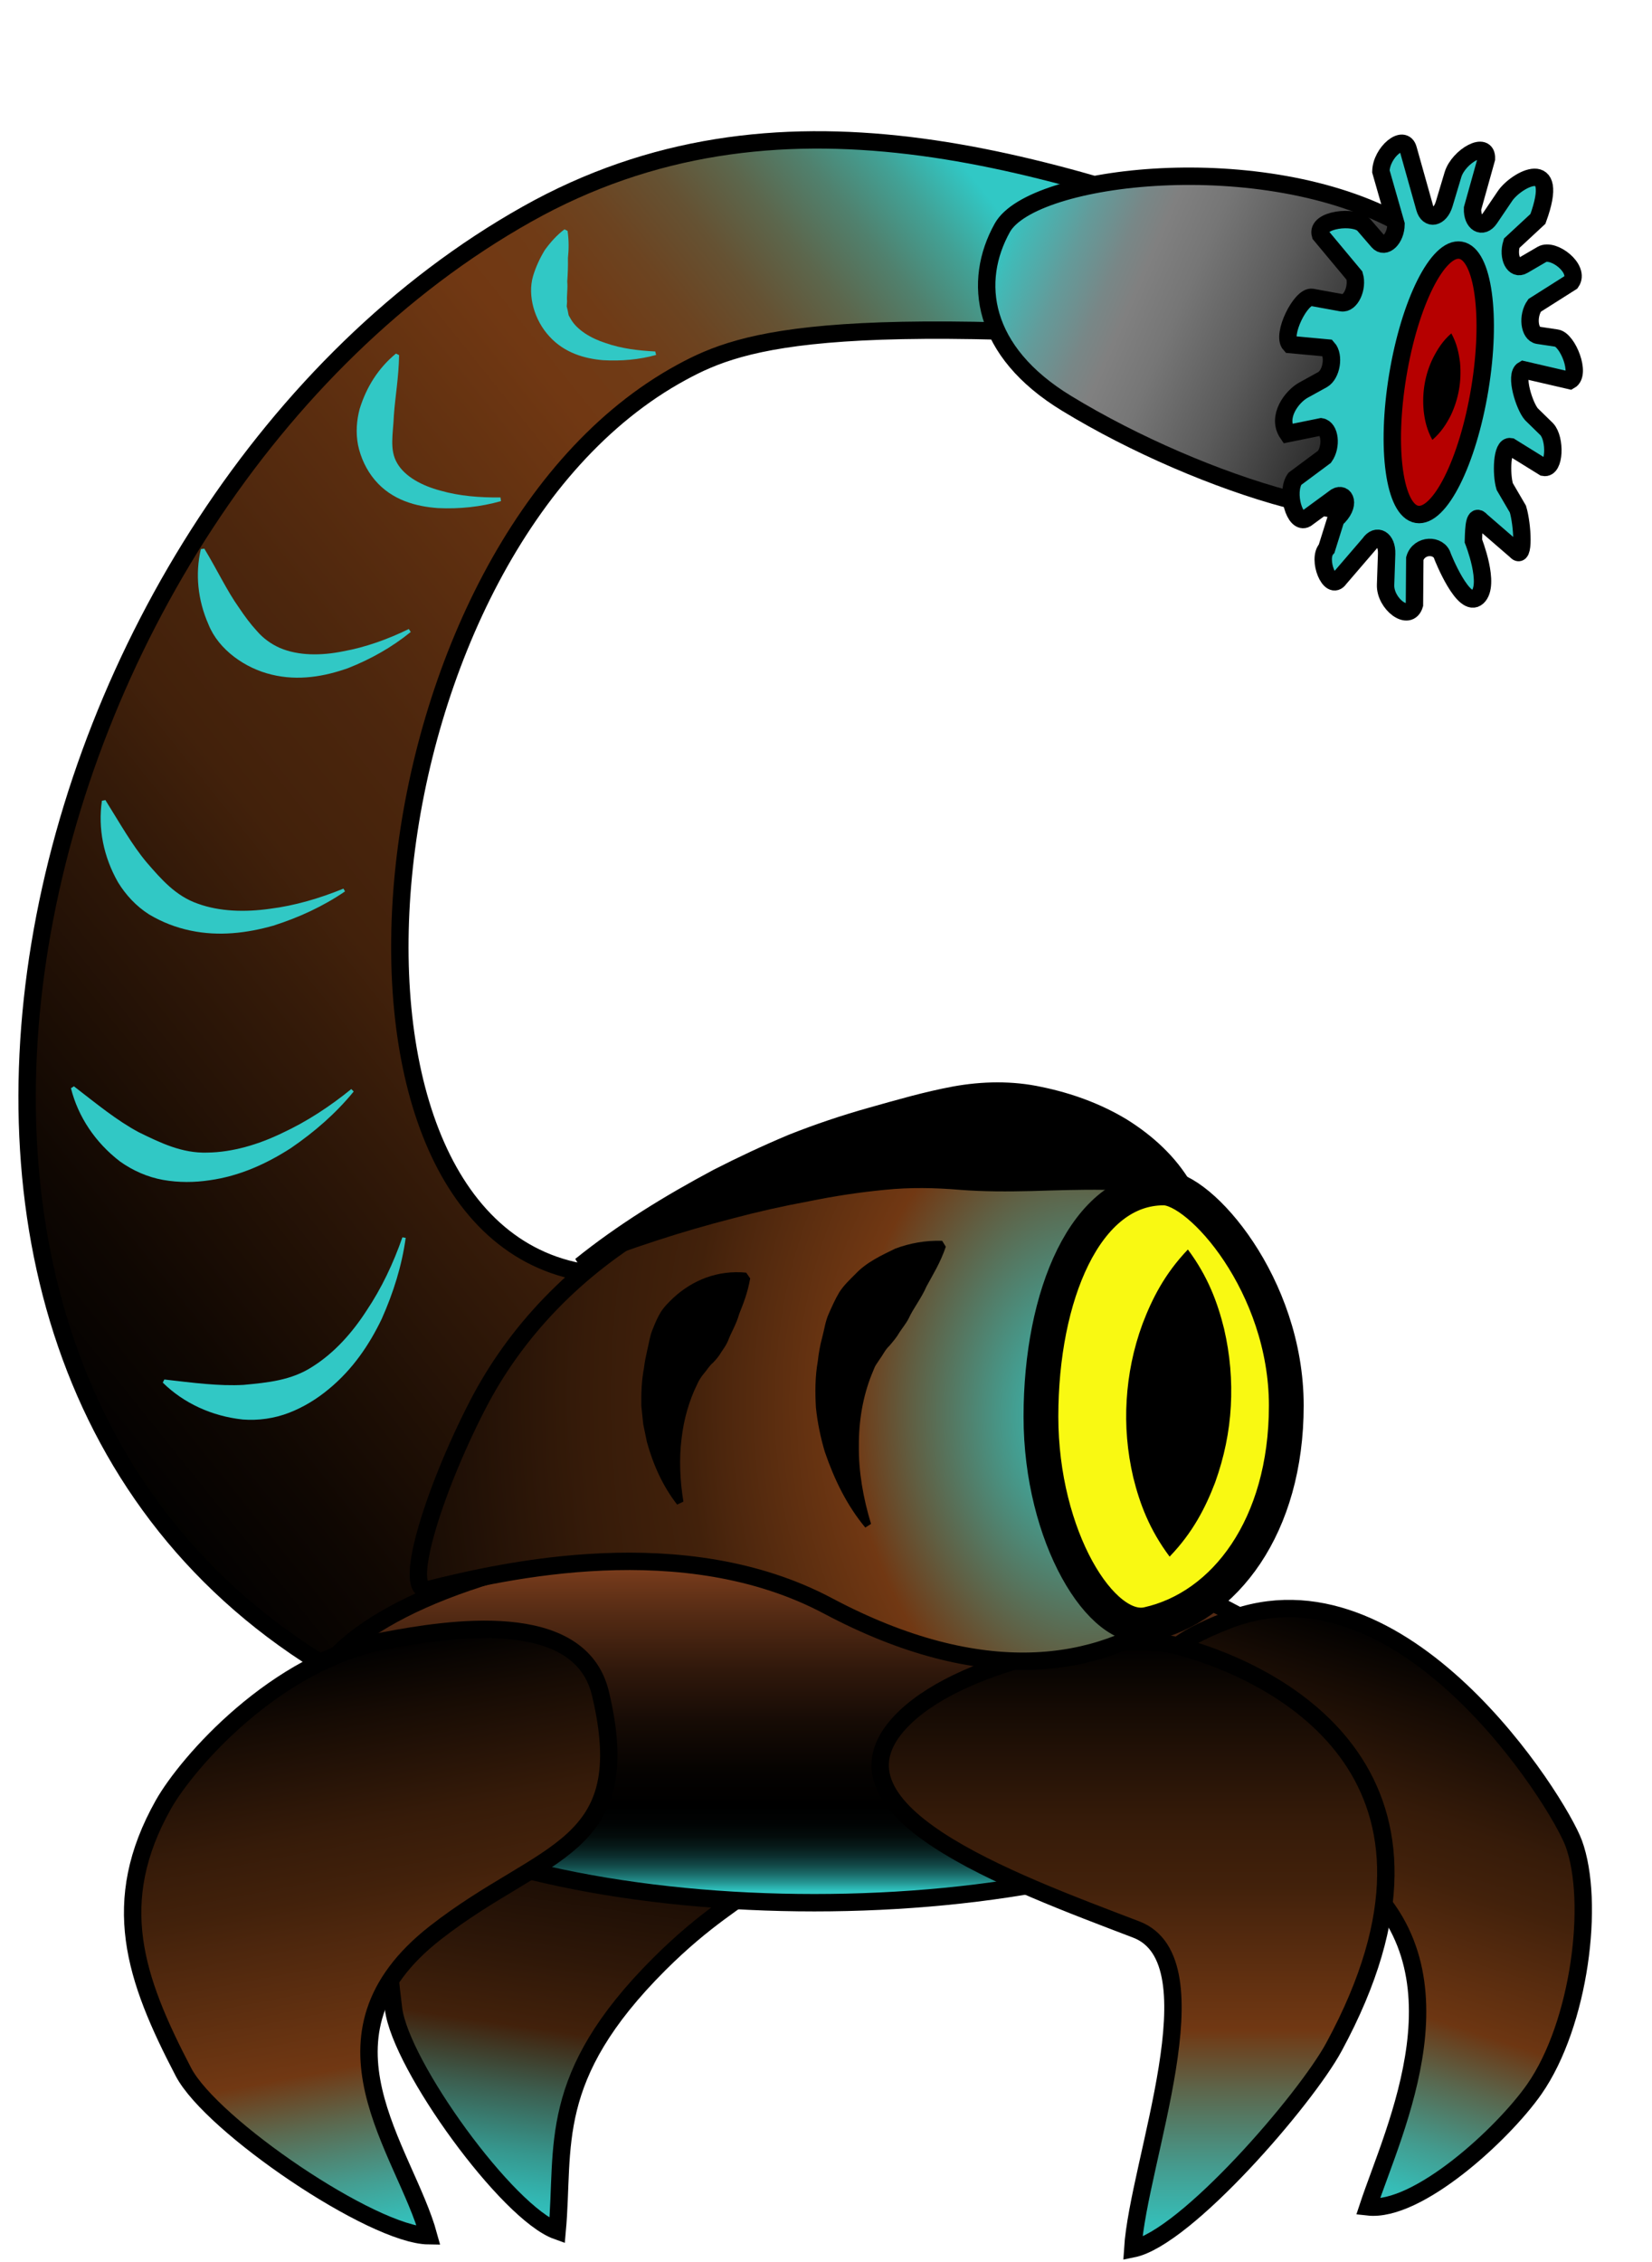 <?xml version="1.0" encoding="utf-8"?>
<!-- Generator: Adobe Illustrator 24.0.2, SVG Export Plug-In . SVG Version: 6.00 Build 0)  -->
<svg version="1.1" xmlns="http://www.w3.org/2000/svg" xmlns:xlink="http://www.w3.org/1999/xlink" x="0px" y="0px"
	 viewBox="0 0 95 130" style="enable-background:new 0 0 95 130;" xml:space="preserve">
<style type="text/css">
	.st0{fill:url(#SVGID_1_);stroke:#000000;stroke-miterlimit:10;}
	.st1{fill:url(#SVGID_2_);stroke:#000000;stroke-miterlimit:10;}
	.st2{fill:#31C8C5;}
	.st3{fill:url(#SVGID_3_);stroke:#000000;stroke-miterlimit:10;}
	.st4{fill:url(#SVGID_4_);stroke:#000000;stroke-miterlimit:10;}
	.st5{fill:url(#SVGID_5_);stroke:#000000;stroke-miterlimit:10;}
	.st6{fill:url(#SVGID_6_);stroke:#000000;stroke-miterlimit:10;}
	.st7{fill:url(#SVGID_7_);stroke:#000000;stroke-miterlimit:10;}
	.st8{fill:#F9F912;stroke:#000000;stroke-width:2;stroke-miterlimit:10;}
	.st9{fill:url(#SVGID_8_);stroke:#000000;stroke-miterlimit:10;}
	.st10{fill:#31C8C5;stroke:#000000;stroke-miterlimit:10;}
	.st11{fill:#B60000;stroke:#000000;stroke-miterlimit:10;}
	.st12{fill:url(#SVGID_9_);stroke:#000000;stroke-miterlimit:10;}
	.st13{fill:url(#SVGID_10_);stroke:#000000;stroke-miterlimit:10;}
	.st14{fill:url(#SVGID_11_);stroke:#000000;stroke-miterlimit:10;}
	.st15{fill:url(#SVGID_12_);stroke:#000000;stroke-miterlimit:10;}
	.st16{fill:url(#SVGID_13_);stroke:#000000;stroke-miterlimit:10;}
	.st17{fill:url(#SVGID_14_);stroke:#000000;stroke-miterlimit:10;}
	.st18{fill:url(#SVGID_15_);stroke:#000000;stroke-miterlimit:10;}
	.st19{fill:url(#SVGID_16_);stroke:#000000;stroke-miterlimit:10;}
	.st20{fill:url(#SVGID_17_);stroke:#000000;stroke-miterlimit:10;}
	.st21{fill:url(#SVGID_18_);stroke:#000000;stroke-miterlimit:10;}
	.st22{fill:url(#SVGID_19_);stroke:#000000;stroke-miterlimit:10;}
	.st23{fill:url(#SVGID_20_);stroke:#000000;stroke-miterlimit:10;}
	.st24{fill:url(#SVGID_21_);stroke:#000000;stroke-miterlimit:10;}
	.st25{fill:url(#SVGID_22_);stroke:#000000;stroke-miterlimit:10;}
	.st26{fill:url(#SVGID_23_);stroke:#000000;stroke-miterlimit:10;}
	.st27{fill:url(#SVGID_24_);stroke:#000000;stroke-miterlimit:10;}
	.st28{fill:url(#SVGID_25_);stroke:#000000;stroke-miterlimit:10;}
	.st29{fill:url(#SVGID_26_);stroke:#000000;stroke-miterlimit:10;}
	.st30{fill:url(#SVGID_27_);stroke:#000000;stroke-miterlimit:10;}
	.st31{fill:url(#SVGID_28_);stroke:#000000;stroke-miterlimit:10;}
	.st32{fill:url(#SVGID_29_);stroke:#000000;stroke-miterlimit:10;}
	.st33{fill:url(#SVGID_30_);stroke:#000000;stroke-miterlimit:10;}
	.st34{fill:url(#SVGID_31_);stroke:#000000;stroke-miterlimit:10;}
	.st35{fill:url(#SVGID_32_);stroke:#000000;stroke-miterlimit:10;}
	.st36{fill:url(#SVGID_33_);stroke:#000000;stroke-miterlimit:10;}
	.st37{fill:url(#SVGID_34_);stroke:#000000;stroke-miterlimit:10;}
	.st38{fill:url(#SVGID_35_);stroke:#000000;stroke-miterlimit:10;}
	.st39{fill:url(#SVGID_36_);stroke:#000000;stroke-miterlimit:10;}
	.st40{fill:url(#SVGID_37_);stroke:#000000;stroke-miterlimit:10;}
	.st41{fill:url(#SVGID_38_);stroke:#000000;stroke-miterlimit:10;}
	.st42{fill:url(#SVGID_39_);stroke:#000000;stroke-miterlimit:10;}
	.st43{fill:url(#SVGID_40_);stroke:#000000;stroke-miterlimit:10;}
	.st44{fill:url(#SVGID_41_);stroke:#000000;stroke-miterlimit:10;}
	.st45{fill:url(#SVGID_42_);stroke:#000000;stroke-miterlimit:10;}
	.st46{fill:url(#SVGID_43_);stroke:#000000;stroke-miterlimit:10;}
	.st47{fill:url(#SVGID_44_);stroke:#000000;stroke-miterlimit:10;}
	.st48{fill:url(#SVGID_45_);stroke:#000000;stroke-miterlimit:10;}
	.st49{fill:url(#SVGID_46_);stroke:#000000;stroke-miterlimit:10;}
	.st50{fill:url(#SVGID_47_);stroke:#000000;stroke-miterlimit:10;}
	.st51{fill:url(#SVGID_48_);stroke:#000000;stroke-miterlimit:10;}
	.st52{fill:url(#SVGID_49_);stroke:#000000;stroke-miterlimit:10;}
	.st53{fill:url(#SVGID_50_);stroke:#000000;stroke-miterlimit:10;}
	.st54{fill:url(#SVGID_51_);stroke:#000000;stroke-miterlimit:10;}
	.st55{fill:url(#SVGID_52_);stroke:#000000;stroke-miterlimit:10;}
	.st56{fill:url(#SVGID_53_);stroke:#000000;stroke-miterlimit:10;}
	.st57{fill:#B60000;stroke:#000000;stroke-width:2;stroke-miterlimit:10;}
	.st58{fill:#808080;}
	.st59{fill:url(#SVGID_54_);stroke:#31C8C5;stroke-miterlimit:10;}
	.st60{fill:url(#SVGID_55_);stroke:#31C8C5;stroke-miterlimit:10;}
	.st61{fill:url(#SVGID_56_);stroke:#000000;stroke-miterlimit:10;}
	.st62{stroke:#31C8C5;stroke-miterlimit:10;}
	.st63{stroke:#000000;stroke-miterlimit:10;}
	.st64{fill:url(#SVGID_57_);stroke:#000000;stroke-miterlimit:10;}
	.st65{fill:url(#SVGID_58_);stroke:#808080;stroke-miterlimit:10;}
	.st66{fill:url(#SVGID_59_);stroke:#000000;stroke-miterlimit:10;}
	.st67{fill:#984C24;stroke:#000000;stroke-miterlimit:10;}
	.st68{fill:url(#SVGID_60_);stroke:#000000;stroke-miterlimit:10;}
	.st69{fill:url(#SVGID_61_);stroke:#000000;stroke-miterlimit:10;}
	.st70{fill:#984C24;}
	.st71{fill:url(#SVGID_62_);stroke:#000000;stroke-miterlimit:10;}
	.st72{fill:url(#SVGID_63_);stroke:#31C8C5;stroke-miterlimit:10;}
	.st73{fill:url(#SVGID_64_);stroke:#000000;stroke-miterlimit:10;}
	.st74{fill:#984C24;stroke:#808080;stroke-miterlimit:10;}
	.st75{fill:url(#SVGID_65_);stroke:#000000;stroke-miterlimit:10;}
	.st76{fill:url(#SVGID_66_);stroke:#000000;stroke-miterlimit:10;}
</style>
<g id="Слой_1">
</g>
<g id="Слой_8">
</g>
<g id="Слой_2">
</g>
<g id="Слой_4">
	
		<linearGradient id="SVGID_1_" gradientUnits="userSpaceOnUse" x1="40.382" y1="126.605" x2="40.382" y2="93.214" gradientTransform="matrix(0.962 0.138 -0.148 0.963 11.477 0.646)">
		<stop  offset="0" style="stop-color:#31C8C5"/>
		<stop  offset="0.043" style="stop-color:#32BAB6"/>
		<stop  offset="0.126" style="stop-color:#36978E"/>
		<stop  offset="0.24" style="stop-color:#3C5D4E"/>
		<stop  offset="0.349" style="stop-color:#42210B"/>
		<stop  offset="0.477" style="stop-color:#2E1708"/>
		<stop  offset="0.673" style="stop-color:#150A03"/>
		<stop  offset="0.852" style="stop-color:#050301"/>
		<stop  offset="0.996" style="stop-color:#000000"/>
	</linearGradient>
	<path class="st0" d="M37.92,112.87c5.33-5.31,7.25-3.79,9.73-11.11c1.56-4.61-3.06-4.58-6.43-5.07c-6.04-0.87-12.5,2.82-14.5,4.57
		c-4.68,4.08-4.81,8.47-4.09,14.18c0.41,3.27,6.55,11.75,9.41,12.77C32.48,123.36,31.37,119.4,37.92,112.87z"/>
	<g>
		<linearGradient id="SVGID_2_" gradientUnits="userSpaceOnUse" x1="0.743" y1="79.533" x2="68.149" y2="25.419">
			<stop  offset="3.723938e-03" style="stop-color:#000000"/>
			<stop  offset="0.108" style="stop-color:#0F0702"/>
			<stop  offset="0.308" style="stop-color:#361B09"/>
			<stop  offset="0.364" style="stop-color:#42210B"/>
			<stop  offset="0.466" style="stop-color:#4C260D"/>
			<stop  offset="0.635" style="stop-color:#663311"/>
			<stop  offset="0.697" style="stop-color:#713813"/>
			<stop  offset="0.749" style="stop-color:#703B16"/>
			<stop  offset="0.794" style="stop-color:#6C4421"/>
			<stop  offset="0.838" style="stop-color:#655233"/>
			<stop  offset="0.88" style="stop-color:#5C674D"/>
			<stop  offset="0.921" style="stop-color:#50816E"/>
			<stop  offset="0.96" style="stop-color:#42A195"/>
			<stop  offset="0.999" style="stop-color:#31C7C4"/>
			<stop  offset="1" style="stop-color:#31C8C5"/>
		</linearGradient>
		<path class="st1" d="M20.55,96.79C-11.71,79.53,0.89,28.84,30.3,12.31c14.39-8.09,29.57-3.15,44.26,2.2
			c8.04,2.93,13.14,6.73,2.24,5.76c-28.83-2.59-34.03-0.82-37.61,1.13c-18.36,9.98-22.2,48.53-5.87,51.69
			C49.65,76.23,39.08,106.7,20.55,96.79z"/>
		<g>
			<path class="st2" d="M23.33,71.14c-0.22,1.6-0.71,3.16-1.38,4.66c-0.71,1.48-1.67,2.9-3.03,4.02c-0.67,0.56-1.44,1.04-2.29,1.37
				c-0.85,0.33-1.78,0.46-2.67,0.39c-1.78-0.19-3.4-0.94-4.6-2.12l0.09-0.18c1.66,0.19,3.15,0.39,4.56,0.31
				c1.36-0.13,2.75-0.25,3.98-1.06c1.22-0.77,2.26-1.92,3.09-3.21c0.86-1.28,1.54-2.72,2.06-4.21L23.33,71.14z"/>
		</g>
		<g>
			<path class="st2" d="M20.34,62.73c-1.02,1.25-2.25,2.32-3.61,3.25c-1.38,0.89-2.94,1.61-4.68,1.85
				c-0.86,0.13-1.77,0.14-2.67-0.02c-0.9-0.16-1.75-0.54-2.48-1.06c-1.42-1.09-2.41-2.57-2.82-4.21l0.17-0.11
				c1.32,1.02,2.49,1.98,3.73,2.64c1.23,0.6,2.48,1.22,3.95,1.17c1.44-0.02,2.93-0.46,4.31-1.13c1.4-0.65,2.73-1.52,3.96-2.52
				L20.34,62.73z"/>
		</g>
		<g>
			<path class="st2" d="M19.84,51.23c-1.26,0.86-2.65,1.5-4.13,1.97c-1.49,0.42-3.11,0.63-4.76,0.28c-0.82-0.17-1.63-0.48-2.38-0.93
				c-0.74-0.47-1.34-1.12-1.78-1.84c-0.84-1.47-1.16-3.1-0.93-4.69l0.2-0.04c0.84,1.34,1.53,2.58,2.38,3.59
				c0.84,0.97,1.67,1.93,2.95,2.37c1.25,0.45,2.7,0.49,4.12,0.29c1.44-0.18,2.87-0.6,4.24-1.16L19.84,51.23z"/>
		</g>
		<g>
			<path class="st2" d="M23.62,36.32c-1.07,0.87-2.29,1.56-3.61,2.08c-1.33,0.47-2.84,0.75-4.39,0.37
				c-1.52-0.36-3.05-1.43-3.63-2.88c-0.62-1.41-0.77-2.9-0.44-4.33l0.2-0.03c0.75,1.24,1.3,2.42,1.99,3.39
				c0.33,0.49,0.66,0.94,1.03,1.34c0.36,0.42,0.81,0.75,1.33,0.98c1.06,0.45,2.37,0.45,3.64,0.19c1.28-0.23,2.56-0.69,3.77-1.28
				L23.62,36.32z"/>
		</g>
		<g>
			<path class="st2" d="M28.81,28.8c-1.17,0.33-2.38,0.46-3.63,0.4c-1.23-0.09-2.64-0.44-3.63-1.62c-0.48-0.57-0.81-1.28-0.96-2
				c-0.14-0.72-0.08-1.42,0.09-2.07c0.39-1.27,1.08-2.36,2.09-3.19l0.18,0.09c-0.02,1.3-0.23,2.42-0.3,3.47
				c-0.04,1.03-0.27,1.97,0.19,2.74c0.44,0.77,1.43,1.3,2.5,1.58c1.08,0.31,2.26,0.4,3.44,0.39L28.81,28.8z"/>
		</g>
		<g>
			<path class="st2" d="M37.73,20.4c-0.98,0.27-2,0.36-3.06,0.3c-1.04-0.09-2.21-0.41-3.08-1.37c-0.86-0.93-1.26-2.33-0.94-3.45
				c0.16-0.54,0.4-1.05,0.68-1.51c0.32-0.44,0.68-0.85,1.13-1.19l0.18,0.09c0.08,0.58,0.07,1.08,0.02,1.56
				c0.01,0.48-0.01,0.93-0.04,1.35c0.04,0.41-0.04,0.8-0.01,1.15l-0.02,0.28l0.06,0.25l0.05,0.26c0.04,0.08,0.09,0.15,0.13,0.23
				c0.36,0.61,1.13,1.09,2.01,1.37c0.88,0.31,1.86,0.43,2.84,0.48L37.73,20.4z"/>
		</g>
	</g>
	<linearGradient id="SVGID_3_" gradientUnits="userSpaceOnUse" x1="46.827" y1="109.358" x2="46.827" y2="88.051">
		<stop  offset="0.032" style="stop-color:#31C8C5"/>
		<stop  offset="0.033" style="stop-color:#30C4C1"/>
		<stop  offset="0.054" style="stop-color:#259794"/>
		<stop  offset="0.076" style="stop-color:#1B6E6C"/>
		<stop  offset="0.099" style="stop-color:#134C4B"/>
		<stop  offset="0.124" style="stop-color:#0C3030"/>
		<stop  offset="0.15" style="stop-color:#071B1A"/>
		<stop  offset="0.18" style="stop-color:#030C0B"/>
		<stop  offset="0.214" style="stop-color:#010303"/>
		<stop  offset="0.264" style="stop-color:#000000"/>
		<stop  offset="0.362" style="stop-color:#060301"/>
		<stop  offset="0.487" style="stop-color:#160B05"/>
		<stop  offset="0.628" style="stop-color:#30180B"/>
		<stop  offset="0.781" style="stop-color:#552B14"/>
		<stop  offset="0.941" style="stop-color:#85421F"/>
		<stop  offset="1" style="stop-color:#984C24"/>
	</linearGradient>
	<ellipse class="st3" cx="46.83" cy="98.7" rx="29.15" ry="10.65"/>
	
		<linearGradient id="SVGID_4_" gradientUnits="userSpaceOnUse" x1="17.662" y1="129.235" x2="17.662" y2="95.876" gradientTransform="matrix(1.01 -0.19 0.208 1 -18.662 2.305)">
		<stop  offset="0" style="stop-color:#31C8C5"/>
		<stop  offset="0.039" style="stop-color:#36BCB6"/>
		<stop  offset="0.114" style="stop-color:#459B8E"/>
		<stop  offset="0.217" style="stop-color:#5C684E"/>
		<stop  offset="0.304" style="stop-color:#713813"/>
		<stop  offset="0.535" style="stop-color:#4C260D"/>
		<stop  offset="0.595" style="stop-color:#42210B"/>
		<stop  offset="0.698" style="stop-color:#361B09"/>
		<stop  offset="0.885" style="stop-color:#160B04"/>
		<stop  offset="0.996" style="stop-color:#000000"/>
	</linearGradient>
	<path class="st4" d="M25.03,111.08c6.23-4.87,11.65-4.72,9.5-13.75c-1.18-4.96-8.81-3.71-12.35-3.05
		c-6.35,1.19-11.42,7.02-12.78,9.42c-3.16,5.61-1.67,9.98,1.15,15.38c1.61,3.08,10.87,9.37,14.1,9.41
		C23.3,123.55,17.44,117.01,25.03,111.08z"/>
	
		<linearGradient id="SVGID_5_" gradientUnits="userSpaceOnUse" x1="86.343" y1="122.273" x2="86.343" y2="88.568" gradientTransform="matrix(0.884 0.287 -0.242 0.913 26.634 -11.402)">
		<stop  offset="0" style="stop-color:#31C8C5"/>
		<stop  offset="0.045" style="stop-color:#36BCB6"/>
		<stop  offset="0.133" style="stop-color:#439B8E"/>
		<stop  offset="0.253" style="stop-color:#59674E"/>
		<stop  offset="0.357" style="stop-color:#6D3612"/>
		<stop  offset="0.595" style="stop-color:#42210B"/>
		<stop  offset="0.698" style="stop-color:#361B09"/>
		<stop  offset="0.885" style="stop-color:#160B04"/>
		<stop  offset="0.996" style="stop-color:#000000"/>
	</linearGradient>
	<path class="st5" d="M77.71,107.57c-12.55-9.86-13.53-11.96-7.09-14.46c10.02-3.88,18.97,10.37,19.88,12.83
		c1.23,3.35,0.35,10.38-2.27,14.13c-1.8,2.57-6.7,7.08-9.56,6.76C80.15,122.35,84.76,113.1,77.71,107.57z"/>
	<linearGradient id="SVGID_6_" gradientUnits="userSpaceOnUse" x1="65.158" y1="129.245" x2="65.158" y2="94.358">
		<stop  offset="0" style="stop-color:#31C8C5"/>
		<stop  offset="0.046" style="stop-color:#36BCB6"/>
		<stop  offset="0.135" style="stop-color:#459B8E"/>
		<stop  offset="0.257" style="stop-color:#5C684E"/>
		<stop  offset="0.36" style="stop-color:#713813"/>
		<stop  offset="0.547" style="stop-color:#4C260D"/>
		<stop  offset="0.595" style="stop-color:#42210B"/>
		<stop  offset="0.698" style="stop-color:#361B09"/>
		<stop  offset="0.885" style="stop-color:#160B04"/>
		<stop  offset="0.996" style="stop-color:#000000"/>
	</linearGradient>
	<path class="st6" d="M65.34,110.89c-7.19-2.75-18.78-6.93-13.3-12.19c3.6-3.45,12.37-5,15.75-4.09c6.11,1.65,17.26,7.65,8.92,23.03
		c-1.61,2.98-8.5,10.98-11.57,11.6C65.46,124.24,70.05,112.69,65.34,110.89z"/>
	<g>
		
			<radialGradient id="SVGID_7_" cx="70.924" cy="94.325" r="46.08" gradientTransform="matrix(0.999 -0.052 0.071 1.359 -14.928 -42.947)" gradientUnits="userSpaceOnUse">
			<stop  offset="0" style="stop-color:#31C8C5"/>
			<stop  offset="0.069" style="stop-color:#3EAAA0"/>
			<stop  offset="0.222" style="stop-color:#605F43"/>
			<stop  offset="0.297" style="stop-color:#713813"/>
			<stop  offset="0.459" style="stop-color:#4C260D"/>
			<stop  offset="0.5" style="stop-color:#42210B"/>
			<stop  offset="0.628" style="stop-color:#361B09"/>
			<stop  offset="0.859" style="stop-color:#160B04"/>
			<stop  offset="0.996" style="stop-color:#000000"/>
		</radialGradient>
		<path class="st7" d="M27.46,80.76c-2.59,5.02-4.42,10.99-2.78,10.58c4.29-1.07,14.64-3.45,22.93,0.95
			c17.73,9.42,26.81-4.23,26.32-12.92c-0.38-6.74-4.62-13.79-18.62-13.59S31.76,72.41,27.46,80.76z"/>
		<g>
			<path d="M33.08,72.35c2.46-1.98,5.14-3.62,7.95-5.12c1.41-0.72,2.86-1.4,4.34-2.02c1.49-0.59,3.03-1.11,4.6-1.55
				c1.57-0.44,3.17-0.91,4.84-1.22c1.66-0.3,3.4-0.34,5.1,0.03c1.7,0.35,3.37,0.95,4.88,1.86c1.49,0.93,2.82,2.13,3.72,3.68
				l-0.32,0.51c-1.75-0.05-3.24-0.12-4.68-0.14c-1.44-0.02-2.81,0.03-4.18,0.07c-1.36,0.03-2.72,0.04-4.13-0.07
				c-1.41-0.12-2.87-0.15-4.32,0c-1.45,0.14-2.91,0.36-4.37,0.66c-1.47,0.27-2.94,0.6-4.4,0.99c-2.93,0.75-5.85,1.71-8.72,2.83
				L33.08,72.35z"/>
		</g>
		<g>
			<path d="M49.76,87.79c-1.05-1.26-1.78-2.75-2.33-4.36c-0.24-0.81-0.42-1.66-0.51-2.54c-0.05-0.87-0.05-1.78,0.11-2.67
				c0.05-0.46,0.13-0.91,0.25-1.35c0.12-0.44,0.18-0.93,0.37-1.35c0.19-0.43,0.38-0.86,0.62-1.26c0.25-0.39,0.59-0.71,0.92-1.04
				c0.64-0.68,1.49-1.07,2.29-1.46c0.85-0.32,1.76-0.48,2.7-0.45l0.21,0.34c-0.32,0.94-0.75,1.61-1.11,2.28
				c-0.31,0.71-0.75,1.24-1.03,1.85c-0.15,0.29-0.36,0.54-0.53,0.8c-0.15,0.27-0.36,0.51-0.57,0.76c-0.25,0.23-0.37,0.52-0.57,0.79
				c-0.09,0.14-0.19,0.27-0.27,0.42l-0.19,0.46c-0.49,1.23-0.74,2.63-0.73,4.09c-0.02,1.47,0.25,3,0.7,4.48L49.76,87.79z"/>
		</g>
		<g>
			<path d="M38.94,86.47c-0.82-1.05-1.37-2.27-1.74-3.6l-0.21-1.02l-0.11-1.05c-0.01-0.71,0.01-1.44,0.15-2.16
				c0.04-0.37,0.12-0.73,0.2-1.09c0.09-0.36,0.14-0.75,0.28-1.1c0.14-0.35,0.28-0.7,0.48-1.03c0.2-0.32,0.47-0.58,0.74-0.84
				c1.1-1.01,2.54-1.6,4.18-1.44l0.23,0.33c-0.15,0.85-0.4,1.46-0.63,2.04c-0.17,0.61-0.47,1.07-0.65,1.56
				c-0.1,0.24-0.25,0.44-0.39,0.65c-0.12,0.21-0.28,0.4-0.46,0.59c-0.21,0.17-0.33,0.39-0.5,0.59c-0.17,0.2-0.32,0.42-0.42,0.66
				c-0.46,0.93-0.77,2-0.9,3.15c-0.14,1.15-0.09,2.37,0.11,3.59L38.94,86.47z"/>
		</g>
		<g>
			<path class="st8" d="M73.97,80.78c0-6.93-4.95-12.51-7.05-12.51c-4.51,0-7.06,6.22-7.06,13.14s3.5,12.54,6.15,11.94
				C70.44,92.36,73.97,87.71,73.97,80.78z"/>
			<g>
				<path d="M68.31,71.81c1.15,1.54,1.71,3.05,2.08,4.55c0.35,1.5,0.47,2.98,0.39,4.45c-0.08,1.47-0.38,2.93-0.9,4.38
					c-0.55,1.44-1.28,2.88-2.62,4.27c-1.16-1.55-1.72-3.05-2.09-4.55c-0.35-1.5-0.47-2.98-0.38-4.45c0.09-1.47,0.38-2.93,0.91-4.37
					C66.25,74.64,66.98,73.2,68.31,71.81z"/>
			</g>
		</g>
	</g>
	<g>
		
			<linearGradient id="SVGID_8_" gradientUnits="userSpaceOnUse" x1="-27.476" y1="-44.661" x2="-0.403" y2="-47.344" gradientTransform="matrix(0.873 0.488 -0.488 0.873 60.056 64.911)">
			<stop  offset="0" style="stop-color:#31C8C5"/>
			<stop  offset="0.042" style="stop-color:#40BBB8"/>
			<stop  offset="0.157" style="stop-color:#639B9A"/>
			<stop  offset="0.252" style="stop-color:#788787"/>
			<stop  offset="0.313" style="stop-color:#808080"/>
			<stop  offset="0.411" style="stop-color:#767676"/>
			<stop  offset="0.579" style="stop-color:#5B5B5B"/>
			<stop  offset="0.795" style="stop-color:#2F2F2F"/>
			<stop  offset="0.996" style="stop-color:#000000"/>
		</linearGradient>
		<path class="st9" d="M57.64,13.09c-1.72,3.08-1.23,7.1,3.71,10.1c7.75,4.72,19.12,8.21,20.84,5.13
			c1.72-3.08,6.31-11.03-1.61-15.45S59.36,10.01,57.64,13.09z"/>
		<path class="st10" d="M85.48,9.12l-0.8,2.86c-0.03,0.85,0.57,1.2,0.99,0.58l0.88-1.3c0.64-0.94,3.23-2.35,1.89,1.32l-1.51,1.4
			c-0.25,0.81,0.14,1.58,0.66,1.27l1.08-0.63c0.66-0.38,2.22,0.83,1.68,1.6l-2.1,1.33c-0.43,0.61-0.31,1.64,0.2,1.72l1.06,0.16
			c0.64,0.09,1.43,2.07,0.77,2.44l-2.68-0.62c-0.52,0.29,0.07,2.12,0.47,2.56l0.88,0.86c0.51,0.55,0.47,2.31-0.17,2.19l-1.92-1.19
			c-0.51-0.09-0.54,1.58-0.33,2.29l0.76,1.3c0.27,0.9,0.38,2.97-0.11,2.4l-2-1.73c-0.39-0.45-0.43,0.31-0.45,1.16
			c0,0,1,2.51,0.24,3.22c-0.8,0.74-2.01-2.33-2.01-2.33c-0.2-0.72-1.36-0.7-1.6,0.12l-0.02,2.65c-0.31,1.03-1.7-0.06-1.66-1.14
			l0.06-1.78c0.03-0.85-0.57-1.2-0.99-0.58l-1.72,2c-0.54,0.79-1.3-1.12-0.74-1.72l0.53-1.69c0.92-0.82,0.52-1.59,0.01-1.29
			l-1.72,1.26c-0.66,0.38-1.19-1.52-0.65-2.29l1.71-1.27c0.43-0.61,0.31-1.64-0.2-1.72l-1.92,0.39c-0.66-0.96,0.25-2.14,0.91-2.5
			l1.09-0.6c0.52-0.29,0.7-1.38,0.3-1.82l-2.16-0.2c-0.51-0.55,0.62-2.82,1.26-2.71l1.7,0.31c0.51,0.09,0.95-0.85,0.74-1.56
			l-1.96-2.35c-0.27-0.9,2.01-1.13,2.5-0.56l0.82,0.95c0.39,0.45,1.02-0.15,1.03-0.99l-0.87-3.04c0.02-1.08,1.32-2.19,1.57-1.28
			l0.95,3.38c0.2,0.72,0.88,0.58,1.12-0.23l0.51-1.7C83.89,8.98,85.52,8.04,85.48,9.12z"/>
		
			<ellipse transform="matrix(0.163 -0.987 0.987 0.163 47.55 100.031)" class="st11" cx="82.72" cy="21.99" rx="7.69" ry="2.39"/>
		<g>
			<path d="M83.46,19.16c0.32,0.58,0.43,1.13,0.5,1.67c0.05,0.54,0.03,1.06-0.06,1.57c-0.09,0.51-0.25,1.01-0.48,1.49
				c-0.25,0.48-0.54,0.95-1.05,1.39c-0.32-0.58-0.44-1.13-0.5-1.67c-0.05-0.54-0.03-1.06,0.06-1.57c0.09-0.51,0.25-1.01,0.49-1.49
				C82.67,20.07,82.96,19.59,83.46,19.16z"/>
		</g>
	</g>
</g>
<g id="Слой_6">
</g>
<g id="Слой_7">
</g>
<g id="Слой_3">
</g>
<g id="Слой_5">
</g>
<g id="Слой_9">
</g>
<g id="Слой_10">
</g>
<g id="Слой_11">
</g>
</svg>

